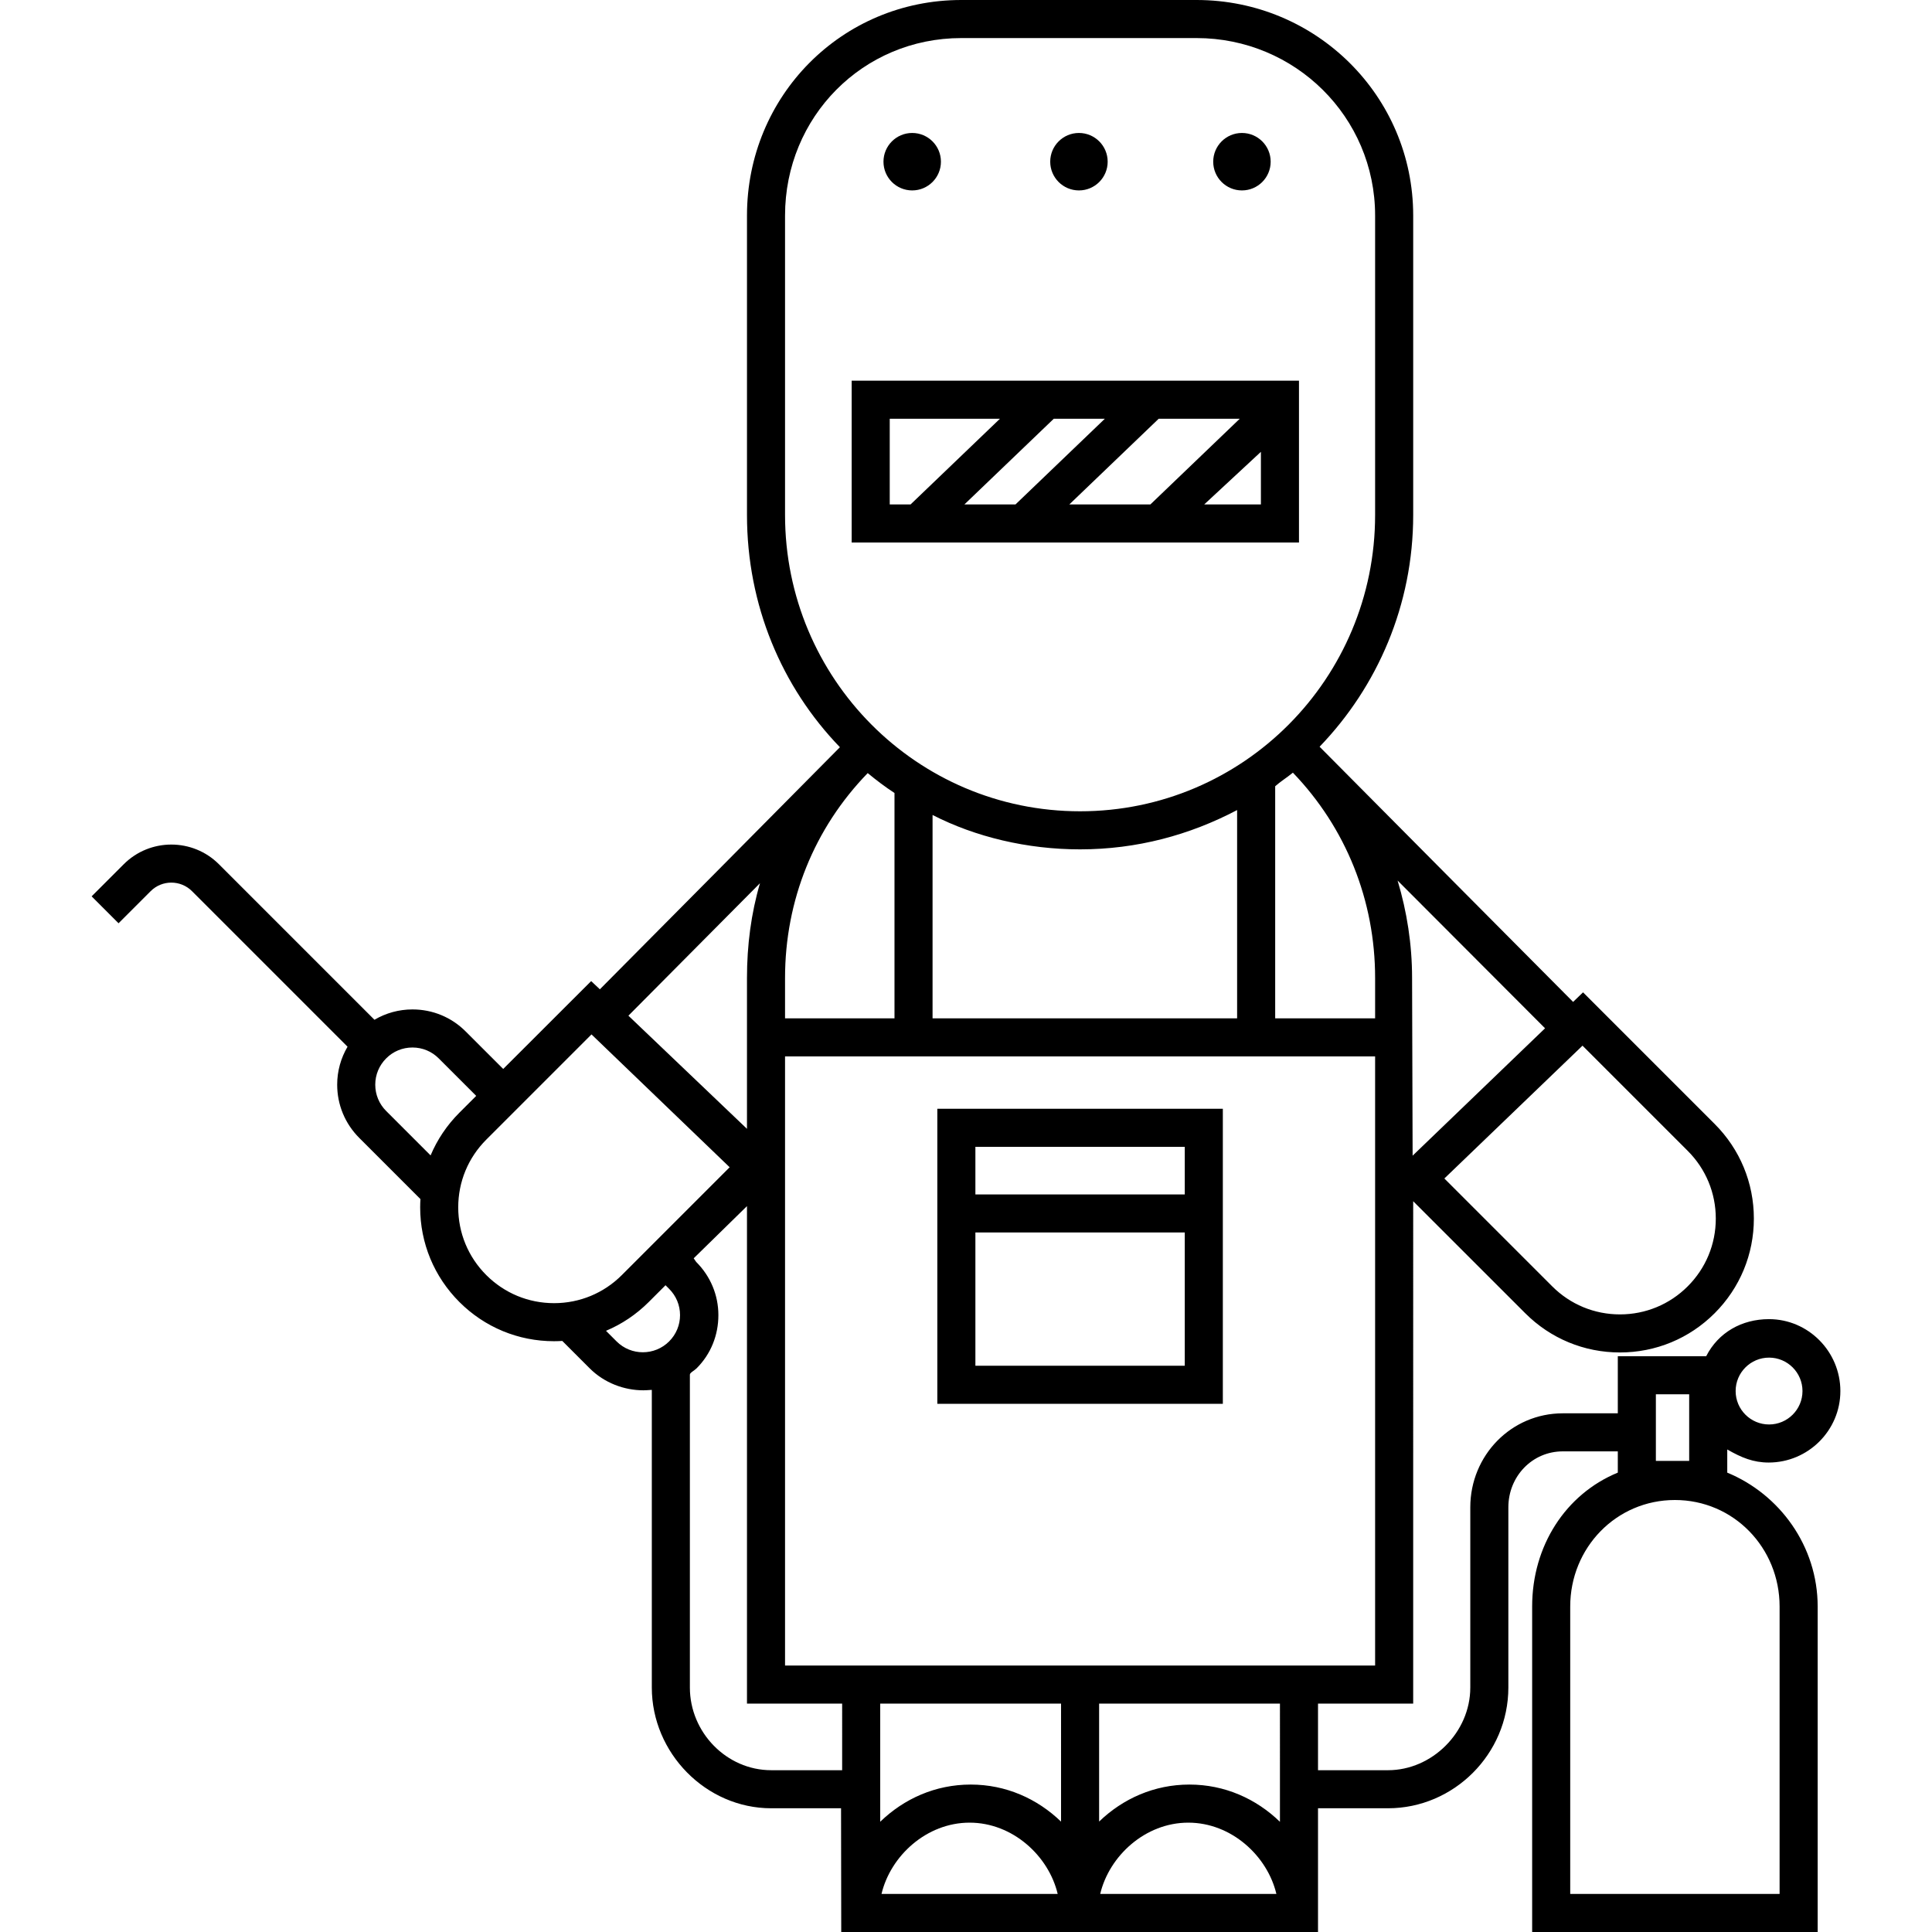 <?xml version="1.0" encoding="iso-8859-1"?>
<!-- Generator: Adobe Illustrator 18.1.1, SVG Export Plug-In . SVG Version: 6.00 Build 0)  -->
<svg version="1.1" id="Capa_1" xmlns="http://www.w3.org/2000/svg" xmlns:xlink="http://www.w3.org/1999/xlink" x="0px" y="0px"
	 viewBox="0 0 612 612" style="enable-background:new 0 0 612 612;" xml:space="preserve">
<g>
	<g>
		<path d="M560.269,463.289c12.487,0,22.706-10.16,22.706-22.647s-10.13-22.777-22.618-22.777c-8.589,0-16.048,4.206-19.885,11.743
			h-27.998v18.089h-17.428c-16.349,0-29.301,13.357-29.301,29.78v57.085c0,14.192-12.125,26.189-26.066,26.189h-22.171v-21.103
			h30.148V380.513l35.501,35.488c8.009,8.009,18.663,12.419,29.994,12.419c11.33,0,21.982-4.411,29.991-12.418
			c8.013-8.015,12.43-18.666,12.43-29.994s-4.414-21.976-12.427-29.983l-41.682-41.682l-3.15,3.03c0,0-78.627-79.084-80.306-80.834
			c18.351-19.055,29.652-44.926,29.652-73.407V68.274C447.655,30.421,416.896,0,379.043,0h-74.53
			c-37.855,0-67.891,30.421-67.891,68.274v94.858c0,28.557,10.999,54.492,29.438,73.561c-2.59,2.68-76.039,76.687-76.039,76.687
			l-2.76-2.599l-27.858,27.831l-11.881-11.866c-4.487-4.509-10.482-6.991-16.866-6.991c-4.311,0-8.432,1.156-12.04,3.277
			L69.35,273.768c-8.315-8.313-21.844-8.313-30.155,0l-10.169,10.169l8.526,8.527l10.17-10.169c3.612-3.612,9.489-3.612,13.101,0
			l49.269,49.271c-2.124,3.615-3.282,7.728-3.282,12.027c0,6.364,2.483,12.352,6.99,16.859l19.384,19.385
			c-0.053,0.865-0.087,1.735-0.087,2.609c0,11.327,4.414,21.979,12.428,29.994c8.009,8.007,18.657,12.418,29.988,12.418
			c0.874,0,1.741-0.035,2.606-0.087l8.669,8.669c4.647,4.646,10.924,6.969,17.026,6.969c0.831,0,1.153-0.051,2.661-0.137v94.286
			c0,20.73,17.13,38.249,37.817,38.249h22.128l0.06,39.192h151.027v-39.192h22.171c20.829,0,38.125-17.16,38.125-38.249v-57.085
			c0-9.774,7.541-17.721,17.242-17.721h17.428v6.732c-16.581,6.83-27.133,23.259-27.133,42.404V612h90.443V508.892
			c0-19.145-12.059-35.576-28.64-42.404v-7.336C551.664,461.748,555.427,463.289,560.269,463.289z M560.385,430.054
			c5.838,0,10.588,4.75,10.588,10.588c0,5.838-4.75,10.588-10.588,10.588c-5.838,0-10.588-4.75-10.588-10.588
			C549.797,434.803,554.547,430.054,560.385,430.054z M501.294,331.234l33.324,33.322c5.736,5.731,8.894,13.349,8.894,21.453
			c0,8.107-3.159,15.73-8.897,21.465c-5.73,5.731-13.351,8.888-21.461,8.888c-8.11,0-15.73-3.156-21.461-8.888l-34.165-34.163
			L501.294,331.234z M489.429,325.733l-41.954,40.35l-0.17-56.289c0-10.626-1.626-20.999-4.587-30.862L489.429,325.733z
			 M435.596,309.793v12.789H403.94v-73.52c1.507-1.381,3.794-2.802,5.609-4.304C426.346,262.216,435.596,285.227,435.596,309.793z
			 M248.679,163.134v-94.86c0-31.204,24.626-56.215,55.832-56.215h74.53c31.206,0,56.554,25.011,56.554,56.215v94.858
			c0,51.755-41.703,93.859-93.458,93.859S248.679,214.887,248.679,163.134z M391.881,256.603v65.978h-96.473v-64.42
			c13.567,6.961,29.956,10.891,46.717,10.891C360.101,269.051,376.807,264.536,391.881,256.603z M248.679,309.793
			c0-24.619,9.264-47.465,26.186-64.899c2.716,2.238,5.469,4.338,8.484,6.302v71.385h-34.67V309.793z M240.74,279.779
			c-2.81,9.59-4.12,19.658-4.12,30.014v47.787l-37.56-35.838L240.74,279.779z M122.325,351.927c-2.229-2.229-3.456-5.187-3.456-8.33
			s1.229-6.1,3.467-8.34c2.208-2.219,5.161-3.44,8.315-3.44c3.152,0,6.105,1.223,8.322,3.45l11.875,11.875l-5.323,5.323
			c-3.951,3.948-7.023,8.539-9.127,13.535L122.325,351.927z M211.961,424.915c-4.59,4.59-12.058,4.59-16.648,0l-3.354-3.354
			c4.997-2.101,9.59-5.17,13.539-9.118l5.32-5.32l1.147,1.15c2.226,2.222,3.452,5.175,3.452,8.318
			C215.417,419.734,214.19,422.689,211.961,424.915z M196.971,403.915c-5.731,5.73-13.352,8.886-21.461,8.886
			c-8.108,0-15.731-3.156-21.461-8.886c-5.737-5.737-8.897-13.362-8.897-21.467c0-8.104,3.158-15.724,8.897-21.455l33.321-33.321
			l43.764,42.079L196.971,403.915z M266.768,560.749H244.29c-14.151,0-25.758-11.996-25.758-26.189v-99.118
			c0-0.615,1.396-1.266,2.125-1.994c4.51-4.5,6.905-10.487,6.905-16.856c0-6.369-2.528-12.355-7.026-16.844l-0.797-1.152
			l16.881-16.532v157.581h30.148V560.749z M279.236,599.941c2.858-12.059,14.273-22.579,27.903-22.579
			c13.63,0,25.045,10.52,27.903,22.579H279.236z M336.108,577.036c-7.537-7.27-17.469-11.74-28.621-11.74
			c-11.171,0-21.123,4.483-28.66,11.776v-37.427h57.281V577.036z M348.514,599.941c2.858-12.059,14.273-22.579,27.903-22.579
			s25.045,10.52,27.903,22.579H348.514z M405.448,577.095c-7.537-7.306-17.501-11.798-28.683-11.798
			c-11.14,0-21.061,4.459-28.598,11.717v-37.368h57.281V577.095z M248.679,527.586V334.64h186.916v192.946H248.679z
			 M524.531,441.665h10.552v21.103h-10.552V441.665z M563.724,508.892v91.049h-66.325v-91.049c0-18.601,14.561-33.734,33.163-33.734
			C549.162,475.158,563.724,490.29,563.724,508.892z"/>
		<path d="M296.916,444.68h90.443v-93.458h-90.443V444.68z M308.975,363.281H375.3v15.074h-66.325V363.281z M308.975,390.414H375.3
			v42.207h-66.325V390.414z"/>
		<path d="M411.477,120.591H269.783v51.251h141.695V120.591z M281.842,159.783V132.65h34.905l-28.297,27.133H281.842z
			 M305.505,159.783l28.297-27.133h16.179l-28.297,27.133H305.505z M338.74,159.783l28.297-27.133h25.675l-28.297,27.133H338.74z
			 M399.418,159.783H381.47l17.948-16.657V159.783z"/>
		<circle cx="288.958" cy="51.22" r="9.1"/>
		<circle cx="341.777" cy="51.22" r="9.1"/>
		<circle cx="393.41" cy="51.22" r="9.1"/>
	</g>
</g>
<g>
</g>
<g>
</g>
<g>
</g>
<g>
</g>
<g>
</g>
<g>
</g>
<g>
</g>
<g>
</g>
<g>
</g>
<g>
</g>
<g>
</g>
<g>
</g>
<g>
</g>
<g>
</g>
<g>
</g>
</svg>

